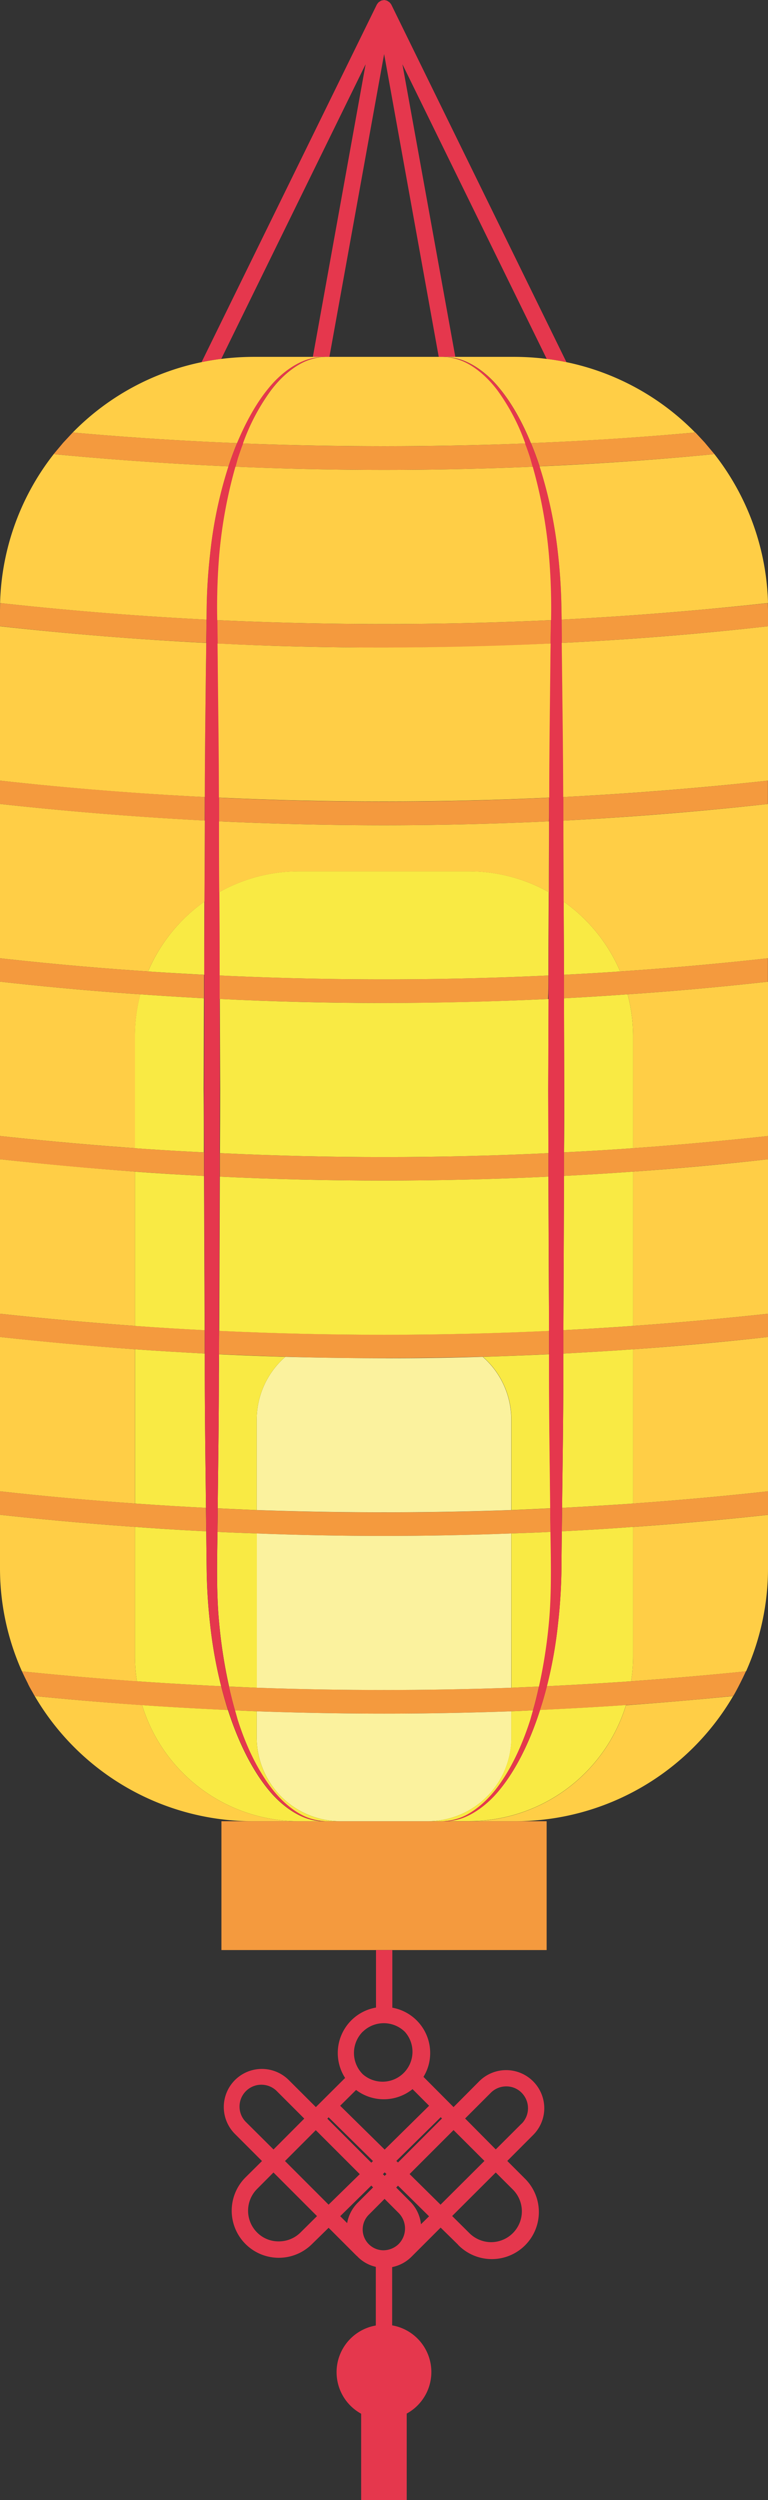 <svg xmlns="http://www.w3.org/2000/svg" width="331.89" height="1080" viewBox="0 0 331.89 1080"><rect x="0" y="0" width="331.89" height="1080" fill="#333333" stroke="none"/><g id="Слой_2" data-name="Слой 2"><g id="set02_536083372"><g id="set02_536083372-2" data-name="set02_536083372"><path d="M308.74 196.18l-3.88-4.62-.23-.29-4.17-4.45q-35.43 3.13-71 4.6c1.33 3.22 2.59 6.54 3.72 10Q271 199.81 308.74 196.18z" fill="#f49a3e"/><path d="M166 203q32.22.0 64.27-1.4l-1-3.62c-.71-2.22-1.46-4.38-2.28-6.43Q166 194 105 191.56c-.8 2.05-1.54 4.21-2.27 6.43l-1 3.62Q133.73 203 166 203z" fill="#f49a3e"/><path d="M102.44 191.42q-35.58-1.42-71-4.6h0l-4.15 4.45-.24.29-3.86 4.62q37.67 3.66 75.56 5.28C99.87 198 101.11 194.64 102.44 191.42z" fill="#f49a3e"/><path d="M238.1 267.9c-48.06 2.25-96.24 2.25-144.26.0.0 3.3.07 6.66.14 10.14q35.88 1.68 72 1.73t72-1.73C238 274.56 238.05 271.2 238.1 267.9z" fill="#f49a3e"/><path d="M89.24 267.66q-44.7-2.3-89.16-7.16l-.08 3v7q44.33 5 89.13 7.2C89.17 274.34 89.21 271 89.24 267.66z" fill="#f49a3e"/><path d="M242.68 267.66c0 3.34.0 6.68.07 10.08q44.78-2.22 89.14-7.2v-7l-.07-3C302.22 263.75 272.44 266.13 242.68 267.66z" fill="#f49a3e"/><path d="M237.29 347.1v-2.5Q166 348 94.59 344.6v2.5c0 2.55.0 5.12.0 7.71 23.68 1.09 47.48 1.7 71.3 1.7s47.63-.61 71.31-1.7C237.29 352.22 237.29 349.65 237.29 347.1z" fill="#f49a3e"/><path d="M88.48 347.1v-2.79Q44.19 342 0 337.21V347.3q44 4.88 88.46 7.2C88.46 352 88.48 349.55 88.48 347.1z" fill="#f49a3e"/><path d="M243.4 347.1c0 2.45.0 4.94.0 7.4q44.42-2.36 88.45-7.2V337.21q-44.13 4.85-88.49 7.1z" fill="#f49a3e"/><path d="M243.7 421.08c0 3.37.0 6.75.0 10.17q13.77-.74 27.48-1.71c20.3-1.36 40.53-3.23 60.67-5.46V413.94Q3e2 417.5 268 419.64C259.89 420.22 251.77 420.67 243.7 421.08z" fill="#f49a3e"/><path d="M237 421.39c-47.34 2.24-94.81 2.24-142.16.0.0 3.41.0 6.79.0 10.16q35.43 1.71 71 1.74t71-1.74C237 428.18 237 424.8 237 421.39z" fill="#f49a3e"/><path d="M88.17 431.25c0-3.42.0-6.8.0-10.17-8.09-.41-16.21-.86-24.27-1.44q-32-2.14-63.95-5.7v10.14c20.17 2.23 40.38 4.1 60.66 5.46Q74.4 430.52 88.17 431.25z" fill="#f49a3e"/><path d="M95 498.13c0 3.42.0 6.79.0 10.17q35.43 1.69 71 1.7t71-1.7c0-3.38.0-6.75.0-10.17C189.68 500.41 142.25 500.41 95 498.13z" fill="#f49a3e"/><path d="M243.75 497.79c0 3.44.0 6.78.0 10.19 9.93-.51 19.9-1.12 29.85-1.84q29.28-2.1 58.3-5.35V490.72c-19.36 2.11-38.83 3.87-58.3 5.27C263.64 496.73 253.71 497.29 243.75 497.79z" fill="#f49a3e"/><path d="M88.17 508c0-3.41.0-6.75.0-10.19-9.93-.5-19.89-1.06-29.81-1.8Q29.08 493.89.0 490.72v10.07q29 3.29 58.32 5.35Q73.22 507.22 88.17 508z" fill="#f49a3e"/><path d="M88.46 584.74c0-3.38.0-6.77.0-10.13q-15.09-.78-30.12-1.85Q29.08 570.67.0 567.51v10.06q29 3.24 58.32 5.32C68.34 583.61 78.41 584.18 88.46 584.74z" fill="#f49a3e"/><path d="M94.65 585q14.28.66 28.67 1.1 21.26.65 42.63.61t42.65-.61q14.33-.42 28.66-1.1c0-3.41.0-6.71.0-10.12q-71.21 3.36-142.56.0C94.66 578.33 94.65 581.63 94.65 585z" fill="#f49a3e"/><path d="M243.47 574.61c0 3.36.0 6.75.0 10.13 10-.56 20.11-1.13 30.13-1.85q29.28-2.13 58.3-5.32V567.51c-19.36 2.1-38.83 3.86-58.3 5.25C263.57 573.48 253.5 574.09 243.47 574.61z" fill="#f49a3e"/><path d="M242.9 651.37c0 3.42-.07 6.79-.11 10.14 10.27-.51 20.55-1.12 30.8-1.91q29.28-2.05 58.3-5.23V644.22c-19.36 2.14-38.83 3.88-58.3 5.28Q258.29 650.57 242.9 651.37z" fill="#f49a3e"/><path d="M89.12 661.51c-.05-3.35-.07-6.72-.13-10.14q-15.34-.82-30.67-1.87Q29.08 647.4.0 644.22v10.15q29 3.18 58.32 5.23C68.58 660.39 78.85 661 89.12 661.51z" fill="#f49a3e"/><path d="M237.78 651.59c-5.61.27-11.21.53-16.83.77q-55 1.95-110 0c-5.6-.24-11.23-.5-16.85-.77.0 3.44-.07 6.82-.11 10.16 5.66.31 11.33.49 17 .69q27.47 1.06 55 1.06t55-1.06c5.64-.2 11.3-.38 17-.69C237.85 658.41 237.83 655 237.78 651.59z" fill="#f49a3e"/><path d="M95.57 728.42c-12.15-.6-24.28-1.29-36.41-2.15Q34.26 724.5 9.49 722v0c.82 1.78 1.67 3.52 2.56 5.26l.09.24c.92 1.78 1.86 3.44 2.84 5.15q23.19 2.36 46.44 4c12.33.87 24.73 1.52 37.1 2.12C97.46 735.43 96.47 732 95.57 728.42z" fill="#f49a3e"/><path d="M272.75 726.27c-12.14.86-24.27 1.55-36.42 2.15-.89 3.56-1.88 7-3 10.31 12.38-.6 24.77-1.25 37.14-2.12 15.46-1.08 31-2.38 46.38-4 1-1.71 1.94-3.37 2.83-5.15l.13-.24c.89-1.74 1.72-3.48 2.54-5.26v0Q297.63 724.49 272.75 726.27z" fill="#f49a3e"/><path d="M110.94 729.08c-4-.17-8-.37-12-.51.78 3.57 1.67 7 2.59 10.27 3.14.16 6.27.31 9.39.43 18.31.63 36.65 1 55 1s36.68-.38 55-1c3.13-.12 6.28-.27 9.41-.43.95-3.24 1.79-6.7 2.57-10.27-4 .14-8 .34-12 .51Q166 731 110.94 729.08z" fill="#f49a3e"/><path d="M202.68 786.75H191.34 184.72 147.18 140.58 129.23 109.34 95.69V842.4H162.43 169.49 236.23V786.75H222.58 202.68z" fill="#f49a3e"/><path d="M110.94 739.27v11.26a36.24 36.24.0 0 0 36.24 36.22h37.54A36.22 36.22.0 0 0 221 750.53V739.27c-18.32.63-36.64 1-55 1S129.25 739.9 110.94 739.27z" fill="#fbf29e"/><path d="M208.6 586.14q-21.3.65-42.65.61t-42.63-.61a36.07 36.07.0 0 0-12.38 27.19v39q55 1.95 110 0v-39A36 36 0 0 0 208.6 586.14z" fill="#fbf29e"/><path d="M110.94 662.44v66.64q55 1.95 110 0V662.44q-27.48 1.06-55 1.06T110.94 662.44z" fill="#fbf29e"/><path d="M242.64 676.84a236.09 236.09.0 0 1-1.52 24.73 191.11 191.11.0 0 1-4.79 26.85c12.15-.6 24.28-1.29 36.42-2.15a72 72 0 0 0 .84-10.44V659.6c-10.25.79-20.53 1.4-30.8 1.91C242.72 666.7 242.68 671.81 242.64 676.84z" fill="#f9ea44"/><path d="M268 419.64a71.45 71.45.0 0 0-24.39-30.16c0 10.44.09 21 .12 31.6C251.77 420.67 259.89 420.22 268 419.64z" fill="#f9ea44"/><path d="M215.93 773.12c-5.86 7.24-12.42 11.14-17.13 12.59a26.13 26.13.0 0 1-5.53 1h-1.93 11.33a71 71 0 0 0 67.85-50.14c-12.37.87-24.76 1.52-37.14 2.12C228.76 753.17 222.66 764.93 215.93 773.12z" fill="#f9ea44"/><path d="M237 508.3Q201.58 510 166 510t-71-1.7c-.08 22.56-.17 44.93-.26 66.62q71.24 3.36 142.56.0C237.15 553.23 237.06 530.86 237 508.3z" fill="#f9ea44"/><path d="M221 613.33v39c5.62-.24 11.22-.5 16.83-.77v-1c-.18-18.07-.49-37.08-.49-56.75.0-2.94.0-5.85.0-8.78q-14.34.66-28.66 1.1A36 36 0 0 1 221 613.33z" fill="#f9ea44"/><path d="M198.69 785.34c4.59-1.64 10.69-5.83 16.19-13.13S225.35 755 229.2 742.94l1.16-4.1c-3.13.16-6.28.31-9.41.43v11.26a36.22 36.22.0 0 1-36.23 36.22h6.62l1.91-.13A27.72 27.72.0 0 0 198.69 785.34z" fill="#f9ea44"/><path d="M88 470.45c.06-13.12.09-26.21.13-39.2q-13.77-.74-27.51-1.71a71.08 71.08.0 0 0-2.34 17.82V496c9.92.74 19.88 1.3 29.81 1.8C88.1 488.69 88.08 479.6 88 470.45z" fill="#f9ea44"/><path d="M90.79 701.57a236.69 236.69.0 0 1-1.5-24.73q-.09-7.55-.17-15.33c-10.27-.51-20.54-1.12-30.8-1.91v56.23a70.58 70.58.0 0 0 .84 10.44c12.13.86 24.26 1.55 36.41 2.15A194.07 194.07.0 0 1 90.79 701.57z" fill="#f9ea44"/><path d="M133.11 785.71c-4.73-1.45-11.28-5.38-17.13-12.59-6.74-8.19-12.83-20-17.46-34.39-12.37-.6-24.77-1.25-37.1-2.12a70.93 70.93.0 0 0 67.81 50.14h11.35-1.93A25.89 25.89.0 0 1 133.11 785.71z" fill="#f9ea44"/><path d="M110.94 750.53V739.27c-3.12-.12-6.25-.27-9.39-.43l1.15 4.1c3.84 12 8.81 22.07 14.34 29.27s11.58 11.49 16.2 13.13a25.5 25.5.0 0 0 5.41 1.28l1.93.13h6.6A36.24 36.24.0 0 1 110.94 750.53z" fill="#f9ea44"/><path d="M89 650.57c-.2-18.07-.48-37.08-.51-56.75.0-3 0-6.05.0-9.08-10-.56-20.12-1.13-30.14-1.85V649.5q15.3 1.07 30.67 1.87z" fill="#f9ea44"/><path d="M110.94 613.33a36.07 36.07.0 0 1 12.38-27.19q-14.38-.42-28.67-1.1c0 2.93.0 5.84-.06 8.78.0 19.67-.31 38.68-.5 56.75v1c5.62.27 11.25.53 16.85.77z" fill="#f9ea44"/><path d="M99 728.57c4 .14 8 .34 12 .51V662.44c-5.63-.2-11.3-.38-17-.69-.21 13.92-.48 27.16.72 39.41A216.81 216.81.0 0 0 99 728.57z" fill="#f9ea44"/><path d="M221 729.08c4-.17 8-.37 12-.51a218.48 218.48.0 0 0 4.29-27.41c1.17-12.25.9-25.49.68-39.41-5.65.31-11.31.49-17 .69z" fill="#f9ea44"/><path d="M88.31 389.48A71.16 71.16.0 0 0 64 419.64c8.06.58 16.18 1 24.27 1.44C88.24 410.47 88.3 399.92 88.31 389.48z" fill="#f9ea44"/><path d="M243.44 593.82c0 19.67-.32 38.68-.54 56.75v.8q15.37-.82 30.69-1.87V582.89c-10 .72-20.09 1.29-30.13 1.85C243.44 587.77 243.44 590.81 243.44 593.82z" fill="#f9ea44"/><path d="M88.17 508q-14.94-.76-29.85-1.84v66.62q15 1.08 30.12 1.85C88.34 552.91 88.27 530.54 88.17 508z" fill="#f9ea44"/><path d="M243.47 574.61c10-.52 20.1-1.13 30.12-1.85V506.14c-9.95.72-19.92 1.33-29.85 1.84C243.67 530.54 243.56 552.91 243.47 574.61z" fill="#f9ea44"/><path d="M166 433.29q-35.59.0-71-1.74.06 19.4.15 38.9c0 9.26-.06 18.47-.11 27.68 47.29 2.28 94.72 2.28 142 0 0-9.21-.07-18.42-.11-27.68q.06-19.49.15-38.9Q201.56 433.26 166 433.29z" fill="#f9ea44"/><path d="M243.74 431.25c0 13 .06 26.08.11 39.2.0 9.15.0 18.24-.1 27.34 10-.5 19.89-1.06 29.84-1.8V447.36a70.64 70.64.0 0 0-2.37-17.82Q257.52 430.52 243.74 431.25z" fill="#f9ea44"/><path d="M237 421.39q0-18.13.15-36a70.55 70.55.0 0 0-34.51-9H129.23a70.3 70.3.0 0 0-34.48 9q.06 17.83.12 36C142.22 423.63 189.69 423.63 237 421.39z" fill="#f9ea44"/><path d="M244.79 156.45 169.11 2 169 1.84l-.19-.28L168.32 1 168 .78l-.66-.44-.3-.11L166 0l-1.14.23-.27.11-.68.44-.3.2-.48.58-.2.28-.1.17L87.11 156.45c2.8-.57 5.63-1.06 8.5-1.4L158 27.75 135.2 154.16h7.15L166 23.35l23.6 130.81h7.17L173.9 27.75l62.37 127.3C239.18 155.39 242 155.88 244.79 156.45z" fill="#e5374d"/><path d="M133.11 155.23c-4.73 1.44-11.28 5.32-17.13 12.59-5 6-9.59 14-13.54 23.6-1.33 3.22-2.57 6.54-3.71 10a186.17 186.17.0 0 0-7.94 37.92 235.94 235.94.0 0 0-1.5 24.7l-.05 3.58c0 3.34-.07 6.68-.11 10.08-.06 4.18-.08 8.38-.17 12.64-.17 17.17-.44 35.26-.45 53.93v2.79c0 2.45.0 4.94.0 7.4q0 17.19-.15 35c0 10.44-.07 21-.09 31.6.0 3.37.0 6.75.0 10.17.0 13-.07 26.08-.13 39.2.0 9.15.06 18.24.09 27.34.0 3.44.0 6.78.0 10.19.1 22.56.17 44.93.27 66.63.0 3.36.0 6.75.0 10.13.0 3 0 6.07.0 9.08.0 19.67.31 38.68.51 56.75v.8c.06 3.42.08 6.79.13 10.14q.07 7.79.17 15.33a236.69 236.69.0 0 0 1.5 24.73 194.07 194.07.0 0 0 4.78 26.85c.9 3.56 1.89 7 3 10.31 4.63 14.44 10.72 26.2 17.46 34.39 5.85 7.21 12.4 11.14 17.13 12.59a25.89 25.89.0 0 0 5.54 1h1.93l-1.93-.13a25.5 25.5.0 0 1-5.41-1.28c-4.62-1.64-10.71-5.83-16.2-13.13S106.54 755 102.7 742.94l-1.15-4.1c-.92-3.24-1.81-6.7-2.59-10.27a216.81 216.81.0 0 1-4.26-27.41c-1.2-12.25-.93-25.49-.72-39.41.0-3.34.09-6.72.11-10.16v-1c.19-18.07.5-37.08.5-56.75.0-2.94.0-5.85.06-8.78.0-3.41.0-6.71.0-10.12.09-21.69.18-44.06.26-66.62.0-3.38.0-6.75.0-10.17.05-9.21.07-18.42.11-27.68Q95 451 94.92 431.55c0-3.37.0-6.75.0-10.16q0-18.13-.12-36c0-10.38-.09-20.56-.1-30.62.0-2.59.0-5.16.0-7.71v-2.5c0-18.79-.28-37-.48-54.22.0-4.18-.07-8.32-.13-12.34-.07-3.48-.11-6.84-.14-10.14a276.1 276.1.0 0 1 .86-28.15 204.39 204.39.0 0 1 7-38.14l1-3.62c.73-2.22 1.47-4.38 2.27-6.43A89.73 89.73.0 0 1 117 168.68c5.49-7.3 11.58-11.44 16.2-13.08a27.5 27.5.0 0 1 5.41-1.32l1.93-.12-1.93.07A26.48 26.48.0 0 0 133.11 155.23z" fill="#e5374d"/><path d="M198.69 155.6c4.59 1.61 10.69 5.78 16.19 13.08a90 90 0 0 1 12 22.88c.82 2.05 1.57 4.21 2.28 6.43l1 3.62a203.55 203.55.0 0 1 7 38.14 270.3 270.3.0 0 1 .88 28.15c0 3.3-.12 6.66-.16 10.14-.09 4-.11 8.16-.16 12.34-.18 17.25-.43 35.43-.45 54.22v2.5c0 2.55.0 5.12.0 7.71.0 10.06.0 20.24-.08 30.62q-.12 17.83-.15 36c0 3.41.0 6.79.0 10.16q-.06 19.4-.15 38.9c0 9.26.07 18.47.11 27.68.0 3.42.0 6.79.0 10.17.1 22.56.19 44.93.26 66.62.0 3.41.0 6.71.0 10.12.0 2.93.0 5.84.0 8.78.0 19.67.31 38.68.49 56.75v1c.05 3.44.07 6.82.12 10.16.22 13.92.49 27.16-.68 39.41a218.48 218.48.0 0 1-4.29 27.41c-.78 3.57-1.62 7-2.57 10.27l-1.16 4.1c-3.85 12-8.82 22.07-14.32 29.27s-11.6 11.49-16.19 13.13a27.72 27.72.0 0 1-5.44 1.28l-1.91.13h1.93a26.13 26.13.0 0 0 5.53-1c4.71-1.45 11.27-5.35 17.13-12.59 6.73-8.19 12.83-20 17.45-34.39 1.07-3.3 2.06-6.75 3-10.31a191.11 191.11.0 0 0 4.79-26.85 236.09 236.09.0 0 0 1.52-24.73c0-5 .08-10.14.15-15.33.0-3.35.07-6.72.11-10.14v-.8c.22-18.07.5-37.08.54-56.75.0-3 0-6.05.0-9.08.0-3.38.0-6.77.0-10.13.09-21.7.2-44.07.27-66.63.0-3.41.0-6.75.0-10.19.05-9.1.1-18.19.1-27.34.0-13.12-.07-26.21-.11-39.2.0-3.42.0-6.8.0-10.17.0-10.61-.12-21.16-.12-31.6q-.11-17.78-.14-35c0-2.46.0-4.95.0-7.4v-2.79c0-18.67-.31-36.76-.5-53.93-.05-4.26-.09-8.46-.15-12.64.0-3.4-.06-6.74-.07-10.08l-.06-3.58c-.1-8.54-.62-16.82-1.5-24.7a191.68 191.68.0 0 0-8-37.92c-1.13-3.5-2.39-6.82-3.72-10-3.93-9.57-8.56-17.6-13.51-23.6-5.86-7.27-12.42-11.15-17.13-12.59a26.88 26.88.0 0 0-5.55-1l-1.91-.07 1.91.12A25.05 25.05.0 0 1 198.69 155.6z" fill="#e5374d"/><path d="M235.21 910.72a16.47 16.47.0 0 0-4.85-11.64 16.46 16.46.0 0 0-23.26.0L196 910.24l-13-13.06a19.54 19.54.0 0 0 2.9-10.26 19.87 19.87.0 0 0-16.35-19.62V842.4h-7.06v24.84a19.92 19.92.0 0 0-13.35 30.41L136.5 910.24l-11.71-11.68a16.45 16.45.0 1 0-23.25 23.29l11.68 11.69-7.13 7.07a20.34 20.34.0 0 0 28.77 28.77l7.15-7 12 12 .41.34.15.18h0a16 16 0 0 0 7.84 4.35v25.34a20.47 20.47.0 0 0-6.34 38.11V1080h19.69v-37.36a20.46 20.46.0 0 0-6.29-38.11V979.36a16.36 16.36.0 0 0 8.4-4.52l12.55-12.54 7.5 7.35h-.05a20.33 20.33.0 1 0 28.75-28.74l-7.4-7.41 11.12-11.15A16.37 16.37.0 0 0 235.21 910.72zM191 915.16l-19 19-.73-.66 19.2-18.9zm-34.28-37.42a13 13 0 0 1 18.26.0A12.93 12.93.0 0 1 156.73 896a13 13 0 0 1 0-18.3zm-2.84 25.1a19.83 19.83.0 0 0 24.4-.36l7.16 7.18-19.21 18.93L147 909.66zM167 939.17l-.77.79-.76-.75.78-.78zm-25-24.53 19.18 18.9-.72.72-19-19zm-35.53 2.24a9.44 9.44.0 1 1 13.33-13.36l11.69 11.69L118.2 928.55zm23.41 47.51h0a13.24 13.24.0 0 1-9.39 3.86 13 13 0 0 1-9.41-3.86 13.31 13.31.0 0 1 0-18.77l7.1-7.13L137 957.33zm-6.72-30.85 13.31-13.33 19 19L142 952.39zm31.4 18.05a16.41 16.41.0 0 0-4.54 8.77l-3-3 13.44-13.22.77.8zm17.73 17.79a9.54 9.54.0 0 1-6.65 2.72 9 9 0 0 1-6.1-15.53l6.65-6.68 6.1 6.11a9.54 9.54.0 0 1 0 13.38zm9.63-8.54a16.24 16.24.0 0 0-4.65-9.76L171.22 945l.77-.82 13.43 13.24zm8.46-8.45L177 939.17l19-19 13.35 13.33zm31.26-6.52a13.32 13.32.0 0 1-9.4 22.72 13.4 13.4.0 0 1-9.41-3.92h0l-7.43-7.38 18.84-18.8zm3.75-28.47-11.15 11.12L201 915.16l11.09-11.1a9.37 9.37.0 0 1 6.69-2.76 9.19 9.19.0 0 1 6.65 2.76 9.48 9.48.0 0 1 0 13.34z" fill="#e5374d"/><path d="M134.86 969.38v0H134.85 134.86z" fill="#e5374d"/><path d="M102.44 191.42c4-9.57 8.57-17.6 13.54-23.6 5.85-7.27 12.4-11.15 17.13-12.59a26.48 26.48.0 0 1 5.54-1l1.93-.07H109.34a115.13 115.13.0 0 0-13.73.89c-2.87.34-5.7.83-8.5 1.4a108.59 108.59.0 0 0-55.66 30.37Q66.88 190 102.44 191.42z" fill="#ffce46"/><path d="M273.59 715.83a72 72 0 0 1-.84 10.44q24.86-1.77 49.67-4.3a109.36 109.36.0 0 0 9.47-44.58v-23q-29 3.18-58.3 5.23z" fill="#ffce46"/><path d="M273.59 649.5c19.47-1.4 38.94-3.14 58.3-5.28V577.57q-29 3.24-58.3 5.32z" fill="#ffce46"/><path d="M23.17 196.18H23.21L23.48 195.87 23.17 196.18z" fill="#ffce46"/><path d="M.08 260.5q44.42 4.88 89.16 7.16l.05-3.58a235.94 235.94.0 0 1 1.5-24.7 186.17 186.17.0 0 1 7.94-37.92q-37.85-1.65-75.52-5.28A109 109 0 0 0 0 263.5z" fill="#ffce46"/><path d="M273.59 572.76c19.47-1.39 38.94-3.15 58.3-5.25V500.79q-29 3.29-58.3 5.35z" fill="#ffce46"/><path d="M202.67 786.75h19.91a109.17 109.17.0 0 0 94.26-54.09c-15.39 1.57-30.86 2.87-46.32 4A71 71 0 0 1 202.67 786.75z" fill="#ffce46"/><path d="M316.9 732.66c1-1.71 1.94-3.37 2.83-5.15-.89 1.78-1.88 3.44-2.89 5.15z" fill="#ffce46"/><path d="M0 490.72q29.07 3.16 58.32 5.27V447.36a71.08 71.08.0 0 1 2.34-17.82c-20.28-1.36-40.49-3.23-60.66-5.46z" fill="#ffce46"/><path d="M233.16 201.46a191.68 191.68.0 0 1 8 37.92c.88 7.88 1.4 16.16 1.5 24.7l.06 3.58c29.76-1.53 59.54-3.91 89.14-7.16l.07 3a108.88 108.88.0 0 0-23.2-67.32Q271 199.84 233.16 201.46z" fill="#ffce46"/><path d="M308.38 195.83 308.69 196.18H308.74L308.38 195.83z" fill="#ffce46"/><path d="M0 644.22q29.07 3.21 58.32 5.28V582.89Q29.06 580.76.0 577.57z" fill="#ffce46"/><path d="M0 337.21q44.12 4.85 88.51 7.1c0-18.67.28-36.76.45-53.93.09-4.26.11-8.46.17-12.64Q44.4 275.48.0 270.54z" fill="#ffce46"/><path d="M0 567.51q29.07 3.15 58.32 5.25V506.14Q29.06 504 0 500.79z" fill="#ffce46"/><path d="M61.42 736.61Q38.17 735 15 732.66a109.2 109.2.0 0 0 94.3 54.09h19.89A70.93 70.93.0 0 1 61.42 736.61z" fill="#ffce46"/><path d="M15 732.66h0c-1-1.71-2-3.37-2.9-5.15C13.06 729.29 14 731 15 732.66z" fill="#ffce46"/><path d="M0 413.94q31.89 3.56 64 5.7a71.16 71.16.0 0 1 24.36-30.16q.1-17.78.15-35Q44 352.15.0 347.3z" fill="#ffce46"/><path d="M242.9 290.38c.19 17.17.46 35.26.5 53.93q44.37-2.28 88.49-7.1V270.54q-44.34 5-89.14 7.2C242.81 281.92 242.85 286.12 242.9 290.38z" fill="#ffce46"/><path d="M58.32 715.83V659.6Q29.06 657.55.0 654.37v23A109.21 109.21.0 0 0 9.49 722q24.78 2.52 49.67 4.3A70.58 70.58.0 0 1 58.32 715.83z" fill="#ffce46"/><path d="M237.22 239.75a203.55 203.55.0 0 0-7-38.14Q198.14 203 166 203t-64.26-1.4a204.39 204.39.0 0 0-7 38.14 276.1 276.1.0 0 0-.86 28.15c48 2.25 96.2 2.25 144.26.0A270.3 270.3.0 0 0 237.22 239.75z" fill="#ffce46"/><path d="M273.59 447.36V496c19.47-1.4 38.94-3.16 58.3-5.27V424.08c-20.14 2.23-40.37 4.1-60.67 5.46A70.64 70.64.0 0 1 273.59 447.36z" fill="#ffce46"/><path d="M243.58 389.48A71.45 71.45.0 0 1 268 419.64q32-2.14 63.92-5.7V347.3q-44 4.88-88.45 7.2Q243.49 371.69 243.58 389.48z" fill="#ffce46"/><path d="M300.46 186.82H300.39L304.63 191.27 300.46 186.82z" fill="#ffce46"/><path d="M198.8 155.23c4.71 1.44 11.27 5.32 17.13 12.59 4.95 6 9.58 14 13.51 23.6q35.49-1.42 70.95-4.6a108.9 108.9.0 0 0-55.6-30.37c-2.79-.57-5.61-1.06-8.52-1.4a114.46 114.46.0 0 0-13.69-.89H191.34l1.91.07A26.88 26.88.0 0 1 198.8 155.23z" fill="#ffce46"/><path d="M237.18 385.43c0-10.38.08-20.56.08-30.62-23.68 1.09-47.47 1.7-71.31 1.7s-47.62-.61-71.3-1.7c0 10.06.0 20.24.1 30.62a70.3 70.3.0 0 1 34.48-9h73.44A70.55 70.55.0 0 1 237.18 385.43z" fill="#ffce46"/><path d="M94 278c.06 4 .11 8.16.13 12.34.2 17.25.45 35.43.48 54.22q71.34 3.36 142.74.0c0-18.79.27-37 .45-54.22.05-4.18.07-8.32.16-12.34q-35.92 1.68-72 1.73T94 278z" fill="#ffce46"/><path d="M133.24 155.6c-4.62 1.64-10.71 5.78-16.2 13.08A89.73 89.73.0 0 0 105 191.56q60.94 2.4 122 0a90 90 0 0 0-12-22.88c-5.5-7.3-11.6-11.47-16.19-13.08a25.05 25.05.0 0 0-5.44-1.32l-1.91-.12H140.58l-1.93.12A27.5 27.5.0 0 0 133.24 155.6z" fill="#ffce46"/></g></g></g></svg>